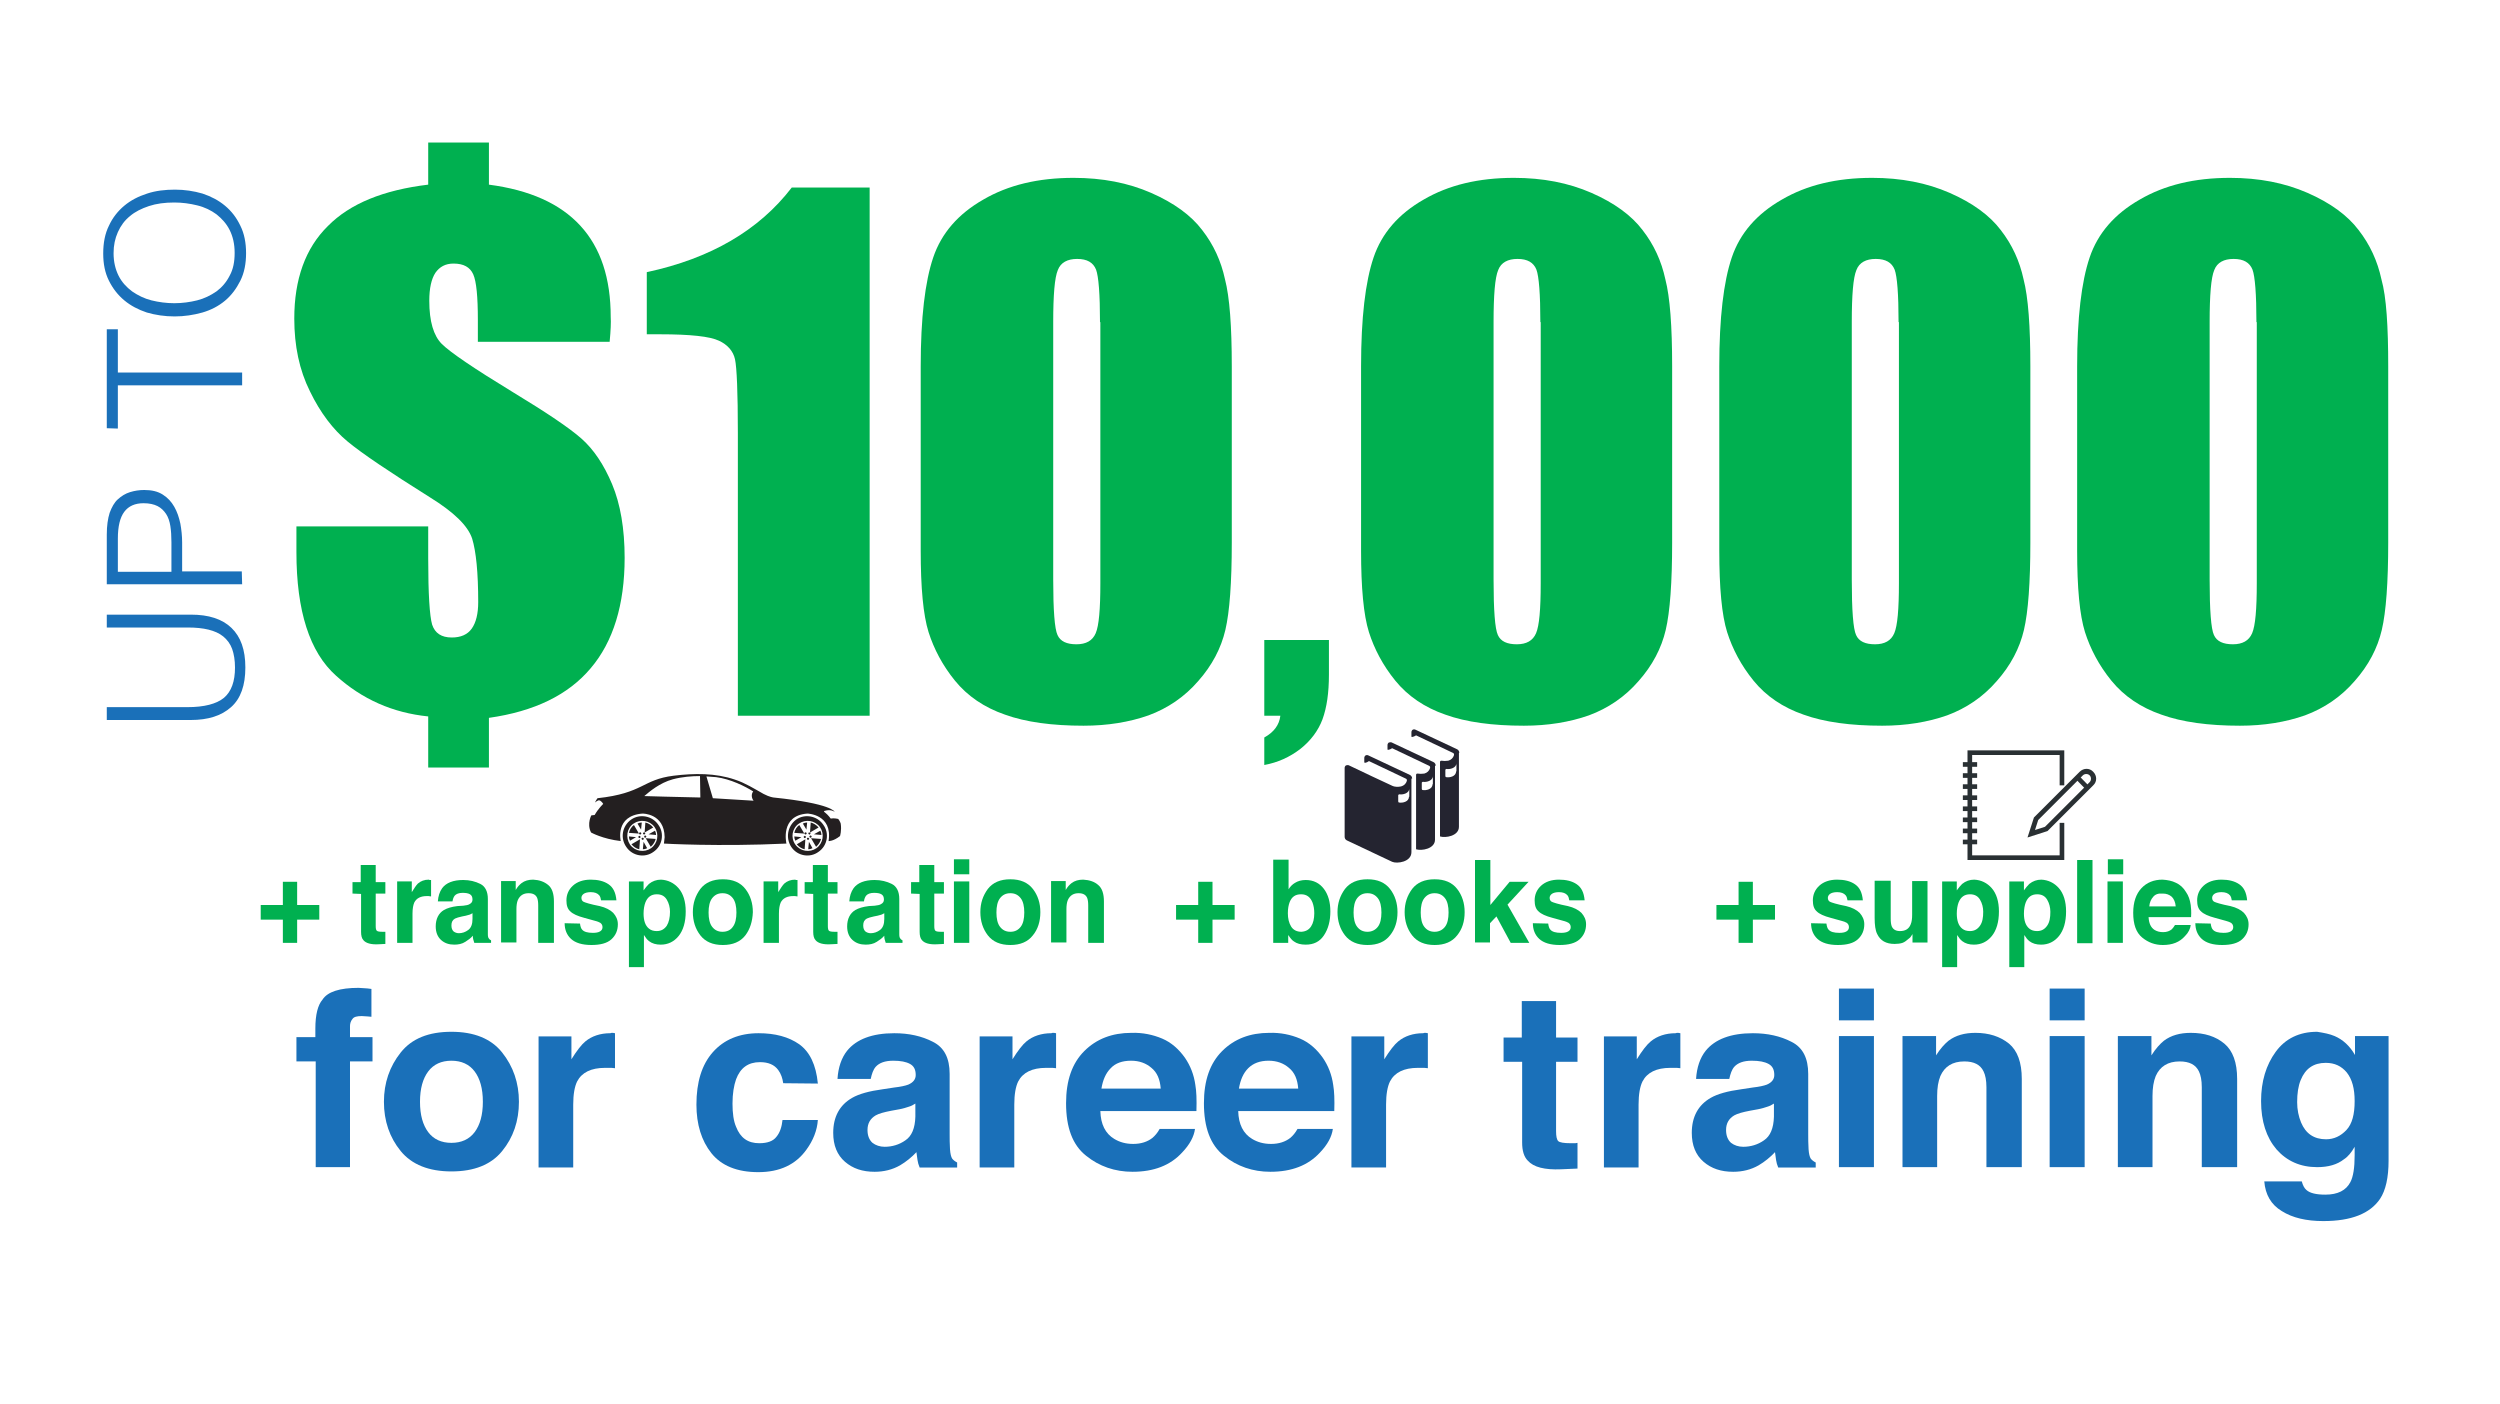 <?xml version="1.0" encoding="utf-8"?>
<!-- Generator: Adobe Illustrator 23.1.1, SVG Export Plug-In . SVG Version: 6.00 Build 0)  -->
<svg version="1.1" id="Layer_1" xmlns="http://www.w3.org/2000/svg" xmlns:xlink="http://www.w3.org/1999/xlink" x="0px" y="0px"
	 viewBox="0 0 700 393" style="enable-background:new 0 0 700 393;" xml:space="preserve">
<style type="text/css">
	.st0{fill:#FFFFFF;}
	.st1{fill:#00B050;}
	.st2{fill:#1A70B9;}
	.st3{fill:#242430;}
	.st4{fill:#231F20;}
	.st5{fill:#293033;}
</style>
<rect class="st0" width="700" height="393"/>
<g>
	<g>
		<path class="st1" d="M170.7,95.7h-36.9v-6.1c0-6.5-0.4-10.8-1.3-12.8c-0.9-2-2.7-3-5.5-3c-2.3,0-3.9,0.9-5.1,2.6
			c-1.1,1.7-1.7,4.3-1.7,7.8c0,5.8,1.2,9.8,3.5,12.1c2.3,2.3,8.9,6.8,19.9,13.5c9.4,5.7,15.8,10,19.2,13s6.3,7.3,8.6,12.8
			s3.5,12.4,3.5,20.6c0,13.1-3.2,23.5-9.5,30.9c-6.3,7.5-15.8,12.1-28.5,13.9v13.9h-17v-14.3c-9.9-1-18.5-4.8-25.8-11.4
			c-7.4-6.6-11.1-18.1-11.1-34.6v-7.2h36.9v9c0,9.9,0.4,16.1,1.1,18.5c0.8,2.4,2.6,3.6,5.5,3.6c2.5,0,4.4-0.8,5.6-2.5
			s1.8-4.2,1.8-7.4c0-8.3-0.6-14.2-1.7-17.8c-1.2-3.6-5.1-7.4-11.9-11.6c-11.3-7.1-18.9-12.2-23-15.6c-4-3.3-7.6-8-10.5-14
			c-3-6-4.4-12.8-4.4-20.4c0-11,3.1-19.7,9.4-25.9c6.2-6.3,15.6-10.1,28.1-11.6V39.9h17v11.8c11.4,1.5,19.9,5.3,25.6,11.5
			c5.7,6.2,8.5,14.7,8.5,25.6C171.1,90.2,171,92.6,170.7,95.7z"/>
		<path class="st1" d="M243.5,52.6v147.8h-36.9v-79.2c0-11.4-0.3-18.3-0.8-20.6c-0.5-2.3-2.1-4.1-4.5-5.2c-2.5-1.2-8-1.8-16.5-1.8
			h-3.7V76.2c17.8-3.8,31.4-11.7,40.6-23.7h21.8V52.6z"/>
		<path class="st1" d="M344.9,102.6v49.3c0,11.2-0.6,19.4-1.8,24.5c-1.2,5.1-3.7,9.9-7.6,14.3c-3.8,4.4-8.5,7.6-13.9,9.6
			c-5.4,1.9-11.5,2.9-18.2,2.9c-8.8,0-16.2-1-22-3.1c-5.8-2-10.5-5.2-14-9.5s-5.9-8.9-7.4-13.6c-1.5-4.8-2.2-12.4-2.2-22.8v-51.6
			c0-13.6,1.2-23.7,3.5-30.5c2.3-6.8,7-12.2,14-16.2c7-4.1,15.4-6.1,25.3-6.1c8.1,0,15.3,1.4,21.7,4.2s11.2,6.3,14.3,10.4
			c3.2,4.1,5.3,8.7,6.4,13.8C344.3,83.2,344.9,91.4,344.9,102.6z M308,90.2c0-7.9-0.4-12.8-1.1-14.7c-0.8-2-2.5-3-5.3-3
			c-2.7,0-4.6,1-5.4,3.1c-0.9,2.1-1.3,7-1.3,14.6v72.1c0,8.6,0.4,13.8,1.2,15.5c0.8,1.8,2.6,2.6,5.3,2.6s4.5-1,5.4-3.1
			s1.3-6.7,1.3-14V90.2H308z"/>
	</g>
	<g>
		<path class="st1" d="M372.1,179.2v9.7c0,5.1-0.6,9.2-1.8,12.5c-1.2,3.2-3.3,6-6.2,8.3c-3,2.3-6.3,3.8-10.1,4.5v-7.7
			c2.7-1.5,4.2-3.5,4.5-6.1H354v-21.2H372.1z"/>
	</g>
	<g>
		<path class="st1" d="M468.2,102.6v49.3c0,11.2-0.6,19.4-1.8,24.5c-1.2,5.1-3.7,9.9-7.6,14.3c-3.8,4.4-8.5,7.6-13.9,9.6
			c-5.4,1.9-11.5,2.9-18.2,2.9c-8.8,0-16.2-1-22-3.1c-5.8-2-10.5-5.2-14-9.5s-5.9-8.9-7.4-13.6c-1.5-4.8-2.2-12.4-2.2-22.8v-51.6
			c0-13.6,1.2-23.7,3.5-30.5c2.3-6.8,7-12.2,14-16.2c7-4.1,15.4-6.1,25.3-6.1c8.1,0,15.3,1.4,21.7,4.2s11.2,6.3,14.3,10.4
			c3.2,4.1,5.3,8.7,6.4,13.8C467.6,83.2,468.2,91.4,468.2,102.6z M431.3,90.2c0-7.9-0.4-12.8-1.1-14.7c-0.8-2-2.5-3-5.3-3
			c-2.7,0-4.6,1-5.4,3.1c-0.9,2.1-1.3,7-1.3,14.6v72.1c0,8.6,0.4,13.8,1.2,15.5c0.8,1.8,2.6,2.6,5.3,2.6c2.7,0,4.5-1,5.4-3.1
			s1.3-6.7,1.3-14V90.2H431.3z"/>
		<path class="st1" d="M568.5,102.6v49.3c0,11.2-0.6,19.4-1.8,24.5s-3.7,9.9-7.6,14.3c-3.8,4.4-8.5,7.6-13.9,9.6
			c-5.4,1.9-11.5,2.9-18.2,2.9c-8.8,0-16.2-1-22-3.1c-5.8-2-10.5-5.2-14-9.5s-5.9-8.9-7.4-13.6c-1.5-4.8-2.2-12.4-2.2-22.8v-51.6
			c0-13.6,1.2-23.7,3.5-30.5c2.3-6.8,7-12.2,14-16.2c7-4.1,15.4-6.1,25.3-6.1c8.1,0,15.3,1.4,21.7,4.2s11.2,6.3,14.3,10.4
			c3.2,4.1,5.3,8.7,6.4,13.8C567.9,83.2,568.5,91.4,568.5,102.6z M531.6,90.2c0-7.9-0.4-12.8-1.1-14.7c-0.8-2-2.5-3-5.3-3
			c-2.7,0-4.6,1-5.4,3.1c-0.9,2.1-1.3,7-1.3,14.6v72.1c0,8.6,0.4,13.8,1.2,15.5c0.8,1.8,2.6,2.6,5.3,2.6s4.5-1,5.4-3.1
			s1.3-6.7,1.3-14V90.2H531.6z"/>
		<path class="st1" d="M668.7,102.6v49.3c0,11.2-0.6,19.4-1.8,24.5s-3.7,9.9-7.6,14.3c-3.8,4.4-8.5,7.6-13.9,9.6
			c-5.4,1.9-11.5,2.9-18.2,2.9c-8.8,0-16.2-1-22-3.1c-5.8-2-10.5-5.2-14-9.5s-5.9-8.9-7.4-13.6c-1.5-4.8-2.2-12.4-2.2-22.8v-51.6
			c0-13.6,1.2-23.7,3.5-30.5c2.3-6.8,7-12.2,14-16.2c7-4.1,15.4-6.1,25.3-6.1c8.1,0,15.3,1.4,21.7,4.2s11.2,6.3,14.3,10.4
			c3.2,4.1,5.3,8.7,6.4,13.8C668.2,83.2,668.7,91.4,668.7,102.6z M631.8,90.2c0-7.9-0.4-12.8-1.1-14.7c-0.8-2-2.5-3-5.3-3
			c-2.7,0-4.6,1-5.4,3.1c-0.9,2.1-1.3,7-1.3,14.6v72.1c0,8.6,0.4,13.8,1.2,15.5c0.8,1.8,2.6,2.6,5.3,2.6s4.5-1,5.4-3.1
			s1.3-6.7,1.3-14V90.2H631.8z"/>
	</g>
</g>
<g>
	<path class="st2" d="M102,276.7c0.5,0,1.2,0.1,2,0.2v7.8c-0.5-0.1-1.5-0.1-2.7-0.2c-1.3,0-2.2,0.2-2.6,0.8c-0.5,0.6-0.7,1.3-0.7,2
		s0,1.8,0,3.1h6.3v6.8H98v29.6h-9.6v-29.6H83v-6.8h5.3V288c0-3.9,0.7-6.6,2-8.1c1.4-2.2,4.8-3.3,10.1-3.3
		C100.9,276.6,101.5,276.7,102,276.7z"/>
	<path class="st2" d="M140.6,322.3c-3.1,3.8-7.8,5.7-14.2,5.7c-6.3,0-11.1-1.9-14.2-5.7c-3.1-3.8-4.7-8.4-4.7-13.8
		c0-5.3,1.6-9.9,4.7-13.8s7.8-5.8,14.2-5.8c6.3,0,11.1,1.9,14.2,5.8c3.1,3.9,4.7,8.5,4.7,13.8C145.3,313.9,143.7,318.5,140.6,322.3z
		 M132.9,317c1.5-2,2.3-4.8,2.3-8.5s-0.8-6.5-2.3-8.5s-3.7-3-6.5-3s-5,1-6.5,3s-2.3,4.8-2.3,8.5s0.8,6.5,2.3,8.5s3.7,3,6.5,3
		S131.4,319,132.9,317z"/>
	<path class="st2" d="M171.4,289.2c0.1,0,0.4,0,0.8,0.1v9.8c-0.6-0.1-1.2-0.1-1.6-0.1c-0.5,0-0.9,0-1.2,0c-3.9,0-6.5,1.3-7.8,3.8
		c-0.7,1.4-1.1,3.6-1.1,6.5v17.6h-9.7v-36.7h9.2v6.4c1.5-2.4,2.8-4.1,3.9-5c1.8-1.5,4.2-2.3,7-2.3
		C171.1,289.2,171.3,289.2,171.4,289.2z"/>
	<path class="st2" d="M219.3,303.3c-0.2-1.4-0.6-2.6-1.4-3.7c-1.1-1.5-2.8-2.2-5.1-2.2c-3.3,0-5.5,1.6-6.7,4.8c-0.6,1.7-1,4-1,6.8
		c0,2.7,0.3,4.9,1,6.5c1.2,3.1,3.3,4.6,6.5,4.6c2.3,0,3.9-0.6,4.8-1.8c1-1.2,1.5-2.8,1.7-4.7h9.9c-0.2,2.9-1.3,5.7-3.2,8.3
		c-3,4.2-7.5,6.3-13.5,6.3c-5.9,0-10.3-1.8-13.1-5.3s-4.2-8.1-4.2-13.6c0-6.3,1.5-11.2,4.6-14.7s7.4-5.3,12.8-5.3
		c4.6,0,8.4,1,11.4,3.1c2.9,2.1,4.7,5.7,5.2,11L219.3,303.3L219.3,303.3z"/>
	<path class="st2" d="M250.4,304.5c1.8-0.2,3.1-0.5,3.9-0.8c1.4-0.6,2.1-1.5,2.1-2.7c0-1.5-0.5-2.5-1.6-3.1s-2.6-0.9-4.7-0.9
		c-2.3,0-3.9,0.6-4.9,1.7c-0.7,0.8-1.1,2-1.4,3.4h-9.3c0.2-3.2,1.1-5.9,2.7-7.9c2.6-3.2,7-4.9,13.2-4.9c4.1,0,7.7,0.8,10.8,2.4
		c3.2,1.6,4.7,4.6,4.7,9v16.9c0,1.2,0,2.6,0.1,4.2c0.1,1.3,0.3,2.1,0.6,2.6c0.3,0.4,0.8,0.8,1.4,1.1v1.4h-10.5
		c-0.3-0.7-0.5-1.4-0.6-2.1s-0.2-1.4-0.3-2.2c-1.3,1.4-2.9,2.7-4.6,3.7c-2.1,1.2-4.5,1.8-7.1,1.8c-3.4,0-6.1-0.9-8.3-2.8
		s-3.3-4.6-3.3-8.1c0-4.5,1.8-7.8,5.3-9.8c1.9-1.1,4.8-1.9,8.5-2.4L250.4,304.5z M256.3,309c-0.6,0.4-1.2,0.7-1.9,0.9
		c-0.6,0.2-1.5,0.5-2.6,0.7l-2.2,0.4c-2.1,0.4-3.5,0.8-4.4,1.3c-1.5,0.9-2.3,2.2-2.3,4.1c0,1.6,0.5,2.8,1.4,3.6
		c0.9,0.7,2.1,1.1,3.4,1.1c2.1,0,4.1-0.6,5.8-1.8c1.8-1.2,2.7-3.4,2.8-6.6V309z"/>
	<path class="st2" d="M294.9,289.2c0.1,0,0.4,0,0.8,0.1v9.8c-0.6-0.1-1.2-0.1-1.6-0.1c-0.5,0-0.9,0-1.2,0c-3.9,0-6.5,1.3-7.8,3.8
		c-0.7,1.4-1.1,3.6-1.1,6.5v17.6h-9.7v-36.7h9.2v6.4c1.5-2.4,2.8-4.1,3.9-5c1.8-1.5,4.2-2.3,7-2.3
		C294.6,289.2,294.7,289.2,294.9,289.2z"/>
	<path class="st2" d="M325.4,290.8c2.6,1.1,4.7,3,6.4,5.4c1.5,2.2,2.5,4.7,2.9,7.6c0.3,1.7,0.4,4.1,0.3,7.3h-26.9
		c0.1,3.7,1.4,6.3,3.9,7.8c1.5,0.9,3.2,1.4,5.3,1.4c2.2,0,4-0.6,5.4-1.7c0.7-0.6,1.4-1.4,2-2.5h9.9c-0.3,2.2-1.5,4.4-3.6,6.6
		c-3.3,3.6-7.9,5.4-13.9,5.4c-4.9,0-9.3-1.5-13-4.5c-3.8-3-5.6-7.9-5.6-14.7c0-6.4,1.7-11.2,5.1-14.6s7.8-5.1,13.2-5.1
		C319.9,289.1,322.8,289.7,325.4,290.8z M311,299.1c-1.4,1.4-2.2,3.3-2.6,5.7H325c-0.2-2.6-1-4.5-2.6-5.8c-1.5-1.3-3.4-2-5.7-2
		C314.2,297,312.3,297.7,311,299.1z"/>
	<path class="st2" d="M364,290.8c2.6,1.1,4.7,3,6.4,5.4c1.5,2.2,2.5,4.7,2.9,7.6c0.3,1.7,0.4,4.1,0.3,7.3h-26.9
		c0.1,3.7,1.4,6.3,3.9,7.8c1.5,0.9,3.2,1.4,5.3,1.4c2.2,0,4-0.6,5.4-1.7c0.7-0.6,1.4-1.4,2-2.5h9.9c-0.3,2.2-1.5,4.4-3.6,6.6
		c-3.3,3.6-7.9,5.4-13.9,5.4c-4.9,0-9.3-1.5-13-4.5c-3.8-3-5.6-7.9-5.6-14.7c0-6.4,1.7-11.2,5.1-14.6s7.8-5.1,13.2-5.1
		C358.5,289.1,361.4,289.7,364,290.8z M349.5,299.1c-1.4,1.4-2.2,3.3-2.6,5.7h16.6c-0.2-2.6-1-4.5-2.6-5.8c-1.5-1.3-3.4-2-5.7-2
		C352.8,297,350.9,297.7,349.5,299.1z"/>
	<path class="st2" d="M399,289.2c0.1,0,0.4,0,0.8,0.1v9.8c-0.6-0.1-1.2-0.1-1.6-0.1c-0.5,0-0.9,0-1.2,0c-3.9,0-6.5,1.3-7.8,3.8
		c-0.7,1.4-1.1,3.6-1.1,6.5v17.6h-9.7v-36.7h9.2v6.4c1.5-2.4,2.8-4.1,3.9-5c1.8-1.5,4.2-2.3,7-2.3
		C398.7,289.2,398.9,289.2,399,289.2z"/>
	<path class="st2" d="M421,297.3v-6.8h5.1v-10.2h9.6v10.2h6v6.8h-6v19.4c0,1.5,0.2,2.4,0.6,2.8s1.6,0.6,3.5,0.6c0.3,0,0.6,0,0.9,0
		s0.6,0,1-0.1v7.2l-4.6,0.2c-4.6,0.2-7.7-0.6-9.3-2.4c-1.1-1.1-1.6-2.8-1.6-5.1v-22.6H421z"/>
	<path class="st2" d="M469.7,289.2c0.1,0,0.4,0,0.8,0.1v9.8c-0.6-0.1-1.2-0.1-1.6-0.1c-0.5,0-0.9,0-1.2,0c-3.9,0-6.5,1.3-7.8,3.8
		c-0.7,1.4-1.1,3.6-1.1,6.5v17.6h-9.7v-36.7h9.2v6.4c1.5-2.4,2.8-4.1,3.9-5c1.8-1.5,4.2-2.3,7-2.3
		C469.4,289.2,469.6,289.2,469.7,289.2z"/>
	<path class="st2" d="M490.8,304.5c1.8-0.2,3.1-0.5,3.9-0.8c1.4-0.6,2.1-1.5,2.1-2.7c0-1.5-0.5-2.5-1.6-3.1s-2.6-0.9-4.7-0.9
		c-2.3,0-3.9,0.6-4.9,1.7c-0.7,0.8-1.1,2-1.4,3.4h-9.3c0.2-3.2,1.1-5.9,2.7-7.9c2.6-3.2,7-4.9,13.2-4.9c4.1,0,7.7,0.8,10.8,2.4
		c3.2,1.6,4.7,4.6,4.7,9v16.9c0,1.2,0,2.6,0.1,4.2c0.1,1.3,0.3,2.1,0.6,2.6c0.3,0.4,0.8,0.8,1.4,1.1v1.4h-10.5
		c-0.3-0.7-0.5-1.4-0.6-2.1s-0.2-1.4-0.3-2.2c-1.3,1.4-2.9,2.7-4.6,3.7c-2.1,1.2-4.5,1.8-7.1,1.8c-3.4,0-6.1-0.9-8.3-2.8
		c-2.2-1.9-3.3-4.6-3.3-8.1c0-4.5,1.8-7.8,5.3-9.8c1.9-1.1,4.8-1.9,8.5-2.4L490.8,304.5z M496.7,309c-0.6,0.4-1.2,0.7-1.9,0.9
		c-0.6,0.2-1.5,0.5-2.6,0.7L490,311c-2.1,0.4-3.5,0.8-4.4,1.3c-1.5,0.9-2.3,2.2-2.3,4.1c0,1.6,0.5,2.8,1.4,3.6
		c0.9,0.7,2.1,1.1,3.4,1.1c2.1,0,4.1-0.6,5.8-1.8c1.8-1.2,2.7-3.4,2.8-6.6L496.7,309L496.7,309z"/>
	<path class="st2" d="M524.7,285.7h-9.8v-8.9h9.8V285.7z M514.9,290.1h9.8v36.7h-9.8V290.1z"/>
	<path class="st2" d="M562.5,292.2c2.4,2,3.6,5.3,3.6,9.9v24.7h-9.9v-22.4c0-1.9-0.3-3.4-0.8-4.4c-0.9-1.9-2.7-2.8-5.4-2.8
		c-3.3,0-5.5,1.4-6.7,4.1c-0.6,1.5-0.9,3.3-0.9,5.6v19.9h-9.7v-36.7h9.4v5.4c1.2-1.9,2.4-3.2,3.5-4.1c2-1.5,4.5-2.2,7.5-2.2
		C556.9,289.2,560,290.2,562.5,292.2z"/>
	<path class="st2" d="M583.7,285.7h-9.8v-8.9h9.8V285.7z M573.9,290.1h9.8v36.7h-9.8V290.1z"/>
	<path class="st2" d="M622.8,292.2c2.4,2,3.6,5.3,3.6,9.9v24.7h-9.9v-22.4c0-1.9-0.3-3.4-0.8-4.4c-0.9-1.9-2.7-2.8-5.4-2.8
		c-3.3,0-5.5,1.4-6.7,4.1c-0.6,1.5-0.9,3.3-0.9,5.6v19.9H593v-36.7h9.4v5.4c1.2-1.9,2.4-3.2,3.5-4.1c2-1.5,4.5-2.2,7.5-2.2
		C617.3,289.2,620.4,290.2,622.8,292.2z"/>
	<path class="st2" d="M653.7,290.1c2.3,1,4.2,2.7,5.7,5.3v-5.3h9.4V325c0,4.7-0.8,8.3-2.4,10.7c-2.8,4.1-8,6.2-15.9,6.2
		c-4.7,0-8.6-0.9-11.6-2.8c-3-1.8-4.6-4.6-4.9-8.3h10.5c0.3,1.1,0.7,1.9,1.3,2.4c1,0.9,2.8,1.3,5.3,1.3c3.5,0,5.8-1.2,7-3.5
		c0.8-1.5,1.2-4,1.2-7.5v-2.4c-0.9,1.6-1.9,2.8-3,3.5c-1.9,1.5-4.4,2.2-7.5,2.2c-4.7,0-8.5-1.7-11.4-5c-2.8-3.3-4.3-7.8-4.3-13.5
		c0-5.5,1.4-10.1,4.1-13.8c2.7-3.7,6.6-5.6,11.6-5.6C650.7,289.2,652.3,289.5,653.7,290.1z M657,316.4c1.6-1.7,2.3-4.4,2.3-8.1
		c0-3.5-0.7-6.1-2.2-8c-1.5-1.8-3.4-2.7-5.9-2.7c-3.4,0-5.7,1.6-7,4.8c-0.7,1.7-1,3.8-1,6.2c0,2.1,0.4,4,1.1,5.7
		c1.3,3.1,3.6,4.7,7,4.7C653.5,319,655.4,318.1,657,316.4z"/>
</g>
<g>
	<path class="st2" d="M29.9,201.6V198h22.6c4.7,0,8.1-0.9,10.2-2.6c2.1-1.8,3.1-4.6,3.1-8.5c0-2-0.3-3.8-0.8-5.2s-1.4-2.6-2.5-3.5
		s-2.5-1.5-4.1-1.9s-3.6-0.6-5.8-0.6H29.9v-3.6h23.6c4.9,0,8.7,1.2,11.3,3.7c2.6,2.5,3.9,6.1,3.9,11.1s-1.3,8.7-4,11.1
		c-2.7,2.4-6.4,3.6-11.3,3.6H29.9z"/>
	<path class="st2" d="M67.8,163.6H29.9v-13.9c0-2.5,0.3-4.5,0.8-6.1c0.6-1.6,1.3-2.9,2.3-3.8c1-0.9,2.1-1.6,3.4-2
		c1.3-0.4,2.6-0.6,4-0.6c2.1,0,3.8,0.4,5.2,1.3c1.4,0.9,2.4,2,3.2,3.4s1.3,2.9,1.7,4.7c0.3,1.7,0.5,3.5,0.5,5.3v8.1h16.7L67.8,163.6
		L67.8,163.6z M48,151.8c0-1.7-0.1-3.2-0.3-4.5s-0.6-2.5-1.2-3.4c-0.6-0.9-1.4-1.7-2.4-2.2s-2.3-0.8-3.9-0.8c-2.4,0-4.2,0.8-5.4,2.4
		c-1.2,1.6-1.8,4.1-1.8,7.5v9.3h15C48,160.1,48,151.8,48,151.8z"/>
	<path class="st2" d="M29.9,119.9V92.2H33v12.1h34.8v3.6H33V120L29.9,119.9L29.9,119.9z"/>
	<path class="st2" d="M48.9,88.6c-2.8,0-5.4-0.4-7.8-1.1c-2.4-0.8-4.5-1.9-6.3-3.4s-3.2-3.3-4.3-5.5c-1.1-2.2-1.6-4.7-1.6-7.6
		c0-3,0.5-5.6,1.6-7.8c1-2.2,2.5-4.1,4.3-5.6s3.9-2.6,6.4-3.4c2.4-0.8,5-1.1,7.8-1.1c2.7,0,5.3,0.4,7.7,1.1c2.4,0.8,4.5,1.9,6.3,3.4
		s3.2,3.3,4.3,5.6c1.1,2.2,1.6,4.8,1.6,7.7s-0.5,5.5-1.6,7.7s-2.5,4.1-4.3,5.6s-3.9,2.6-6.3,3.3C54.2,88.2,51.6,88.6,48.9,88.6z
		 M65.7,70.8c0-2.5-0.5-4.6-1.4-6.4c-0.9-1.8-2.2-3.2-3.7-4.4c-1.5-1.1-3.3-2-5.4-2.5c-2-0.5-4.2-0.8-6.4-0.8c-2.6,0-5,0.3-7.1,1
		s-3.9,1.6-5.3,2.8c-1.5,1.2-2.6,2.7-3.4,4.5c-0.8,1.8-1.2,3.7-1.2,5.9c0,2.4,0.5,4.5,1.4,6.3s2.2,3.2,3.8,4.4
		c1.6,1.1,3.4,2,5.4,2.5s4.2,0.8,6.4,0.8s4.4-0.3,6.4-0.8s3.8-1.4,5.4-2.5c1.5-1.1,2.8-2.6,3.7-4.4C65.3,75.4,65.7,73.3,65.7,70.8z"
		/>
</g>
<g>
	<path class="st1" d="M73,257.5v-4.1h6.2v-6.5h4v6.5h6.2v4.1h-6.2v6.5h-4v-6.5H73z"/>
	<path class="st1" d="M98.7,250.2V247h2.3v-4.8h4.2v4.8h2.7v3.2h-2.7v9.1c0,0.7,0.1,1.1,0.3,1.3c0.2,0.2,0.7,0.3,1.6,0.3
		c0.1,0,0.3,0,0.4,0s0.3,0,0.4,0v3.4l-2,0.1c-2,0.1-3.4-0.3-4.1-1.1c-0.5-0.5-0.7-1.3-0.7-2.4v-10.6L98.7,250.2L98.7,250.2z"/>
	<path class="st1" d="M120.3,246.4c0.1,0,0.2,0,0.4,0v4.6c-0.3,0-0.5-0.1-0.7-0.1s-0.4,0-0.5,0c-1.7,0-2.9,0.6-3.5,1.8
		c-0.3,0.7-0.5,1.7-0.5,3.1v8.2h-4.3v-17.2h4.1v3c0.7-1.1,1.2-1.9,1.7-2.4c0.8-0.7,1.8-1.1,3.1-1.1
		C120.2,246.4,120.3,246.4,120.3,246.4z"/>
	<path class="st1" d="M129.7,253.6c0.8-0.1,1.4-0.2,1.7-0.4c0.6-0.3,0.9-0.7,0.9-1.3c0-0.7-0.2-1.2-0.7-1.5s-1.2-0.4-2.1-0.4
		c-1,0-1.8,0.3-2.2,0.8c-0.3,0.4-0.5,0.9-0.6,1.6h-4.1c0.1-1.5,0.5-2.7,1.2-3.7c1.1-1.5,3.1-2.3,5.9-2.3c1.8,0,3.4,0.4,4.8,1.1
		c1.4,0.7,2.1,2.2,2.1,4.2v7.9c0,0.5,0,1.2,0,2c0,0.6,0.1,1,0.3,1.2c0.1,0.2,0.4,0.4,0.6,0.5v0.7h-4.7c-0.1-0.3-0.2-0.7-0.3-1
		s-0.1-0.7-0.1-1c-0.6,0.7-1.3,1.2-2.1,1.7c-0.9,0.6-2,0.8-3.1,0.8c-1.5,0-2.7-0.4-3.7-1.3s-1.5-2.2-1.5-3.8c0-2.1,0.8-3.7,2.3-4.6
		c0.9-0.5,2.1-0.9,3.8-1.1L129.7,253.6z M132.3,255.7c-0.3,0.2-0.6,0.3-0.8,0.4c-0.3,0.1-0.7,0.2-1.1,0.3l-1,0.2
		c-0.9,0.2-1.6,0.4-2,0.6c-0.7,0.4-1,1-1,1.9c0,0.8,0.2,1.3,0.6,1.7c0.4,0.3,0.9,0.5,1.5,0.5c0.9,0,1.8-0.3,2.6-0.9s1.2-1.6,1.2-3.1
		V255.7z"/>
	<path class="st1" d="M153.5,247.8c1.1,0.9,1.6,2.5,1.6,4.6V264h-4.4v-10.5c0-0.9-0.1-1.6-0.3-2.1c-0.4-0.9-1.2-1.3-2.4-1.3
		c-1.4,0-2.4,0.6-3,1.9c-0.3,0.7-0.4,1.6-0.4,2.6v9.3h-4.3v-17.2h4.1v2.5c0.5-0.9,1.1-1.5,1.6-1.9c0.9-0.7,2-1,3.3-1
		C151.1,246.4,152.4,246.9,153.5,247.8z"/>
	<path class="st1" d="M162.4,258.6c0.1,0.8,0.3,1.4,0.6,1.7c0.5,0.6,1.5,0.9,3,0.9c0.8,0,1.5-0.1,2-0.4s0.7-0.7,0.7-1.2
		s-0.2-0.9-0.6-1.2c-0.4-0.3-1.9-0.7-4.5-1.4c-1.9-0.5-3.2-1.1-3.9-1.8c-0.8-0.7-1.1-1.7-1.1-3.1c0-1.6,0.6-3,1.8-4.1s2.9-1.7,5-1.7
		c2,0,3.7,0.4,5,1.3c1.3,0.9,2,2.3,2.2,4.5h-4.3c-0.1-0.6-0.2-1-0.5-1.4c-0.5-0.6-1.3-0.9-2.4-0.9c-0.9,0-1.6,0.2-2,0.5
		s-0.6,0.7-0.6,1.1c0,0.5,0.2,0.9,0.6,1.1c0.4,0.2,1.9,0.7,4.5,1.2c1.7,0.4,3,1.1,3.8,1.9c0.8,0.9,1.3,1.9,1.3,3.2
		c0,1.7-0.6,3.1-1.8,4.2s-3.1,1.6-5.6,1.6c-2.6,0-4.5-0.6-5.7-1.7s-1.8-2.6-1.8-4.4L162.4,258.6L162.4,258.6z"/>
	<path class="st1" d="M190,248.7c1.3,1.5,2,3.7,2,6.5c0,3-0.7,5.3-2,6.9s-3,2.4-5,2.4c-1.3,0-2.4-0.3-3.3-1
		c-0.5-0.4-0.9-0.9-1.4-1.7v9h-4.2v-24h4.1v2.5c0.5-0.7,1-1.3,1.5-1.8c1-0.8,2.1-1.2,3.4-1.2C187,246.4,188.7,247.2,190,248.7z
		 M186.7,251.9c-0.6-1-1.5-1.5-2.8-1.5c-1.6,0-2.6,0.8-3.2,2.3c-0.3,0.8-0.5,1.9-0.5,3.1c0,2,0.5,3.4,1.5,4.2
		c0.6,0.5,1.3,0.7,2.2,0.7c1.2,0,2.1-0.5,2.8-1.5c0.6-1,0.9-2.3,0.9-3.9C187.6,254.1,187.3,252.9,186.7,251.9z"/>
	<path class="st1" d="M208.7,261.9c-1.4,1.8-3.5,2.7-6.3,2.7s-4.9-0.9-6.3-2.7c-1.4-1.8-2.1-4-2.1-6.5s0.7-4.6,2.1-6.5
		c1.4-1.8,3.5-2.7,6.3-2.7s4.9,0.9,6.3,2.7c1.4,1.8,2.1,4,2.1,6.5C210.7,258,210,260.2,208.7,261.9z M205.2,259.5c0.7-0.9,1-2.3,1-4
		c0-1.7-0.3-3.1-1-4s-1.6-1.4-2.9-1.4s-2.2,0.5-2.9,1.4s-1,2.3-1,4c0,1.7,0.3,3.1,1,4s1.6,1.4,2.9,1.4S204.6,260.4,205.2,259.5z"/>
	<path class="st1" d="M222.9,246.4c0.1,0,0.2,0,0.4,0v4.6c-0.3,0-0.5-0.1-0.7-0.1s-0.4,0-0.5,0c-1.7,0-2.9,0.6-3.5,1.8
		c-0.3,0.7-0.5,1.7-0.5,3.1v8.2h-4.3v-17.2h4.1v3c0.7-1.1,1.2-1.9,1.7-2.4c0.8-0.7,1.8-1.1,3.1-1.1
		C222.8,246.4,222.8,246.4,222.9,246.4z"/>
	<path class="st1" d="M225.3,250.2V247h2.3v-4.8h4.2v4.8h2.7v3.2h-2.7v9.1c0,0.7,0.1,1.1,0.3,1.3c0.2,0.2,0.7,0.3,1.6,0.3
		c0.1,0,0.3,0,0.4,0c0.1,0,0.3,0,0.4,0v3.4l-2,0.1c-2,0.1-3.4-0.3-4.1-1.1c-0.5-0.5-0.7-1.3-0.7-2.4v-10.6L225.3,250.2L225.3,250.2z
		"/>
	<path class="st1" d="M244.9,253.6c0.8-0.1,1.4-0.2,1.7-0.4c0.6-0.3,0.9-0.7,0.9-1.3c0-0.7-0.2-1.2-0.7-1.5s-1.2-0.4-2.1-0.4
		c-1,0-1.8,0.3-2.2,0.8c-0.3,0.4-0.5,0.9-0.6,1.6h-4.1c0.1-1.5,0.5-2.7,1.2-3.7c1.1-1.5,3.1-2.3,5.9-2.3c1.8,0,3.4,0.4,4.8,1.1
		c1.4,0.7,2.1,2.2,2.1,4.2v7.9c0,0.5,0,1.2,0,2c0,0.6,0.1,1,0.3,1.2c0.1,0.2,0.4,0.4,0.6,0.5v0.7H248c-0.1-0.3-0.2-0.7-0.3-1
		s-0.1-0.7-0.1-1c-0.6,0.7-1.3,1.2-2.1,1.7c-0.9,0.6-2,0.8-3.1,0.8c-1.5,0-2.7-0.4-3.7-1.3s-1.5-2.2-1.5-3.8c0-2.1,0.8-3.7,2.3-4.6
		c0.9-0.5,2.1-0.9,3.8-1.1L244.9,253.6z M247.6,255.7c-0.3,0.2-0.6,0.3-0.8,0.4c-0.3,0.1-0.7,0.2-1.1,0.3l-1,0.2
		c-0.9,0.2-1.6,0.4-2,0.6c-0.7,0.4-1,1-1,1.9c0,0.8,0.2,1.3,0.6,1.7c0.4,0.3,0.9,0.5,1.5,0.5c0.9,0,1.8-0.3,2.6-0.9s1.2-1.6,1.2-3.1
		V255.7z"/>
	<path class="st1" d="M255.1,250.2V247h2.3v-4.8h4.2v4.8h2.7v3.2h-2.7v9.1c0,0.7,0.1,1.1,0.3,1.3c0.2,0.2,0.7,0.3,1.6,0.3
		c0.1,0,0.3,0,0.4,0s0.3,0,0.4,0v3.4l-2,0.1c-2,0.1-3.4-0.3-4.1-1.1c-0.5-0.5-0.7-1.3-0.7-2.4v-10.6L255.1,250.2L255.1,250.2z"/>
	<path class="st1" d="M271.4,244.8h-4.3v-4.2h4.3V244.8z M267.1,246.8h4.3V264h-4.3V246.8z"/>
	<path class="st1" d="M289.2,261.9c-1.4,1.8-3.5,2.7-6.3,2.7s-4.9-0.9-6.3-2.7c-1.4-1.8-2.1-4-2.1-6.5s0.7-4.6,2.1-6.5
		c1.4-1.8,3.5-2.7,6.3-2.7s4.9,0.9,6.3,2.7s2.1,4,2.1,6.5C291.3,258,290.6,260.2,289.2,261.9z M285.8,259.5c0.7-0.9,1-2.3,1-4
		c0-1.7-0.3-3.1-1-4s-1.6-1.4-2.9-1.4s-2.2,0.5-2.9,1.4c-0.7,0.9-1,2.3-1,4c0,1.7,0.3,3.1,1,4s1.6,1.4,2.9,1.4
		S285.1,260.4,285.8,259.5z"/>
	<path class="st1" d="M307.5,247.8c1.1,0.9,1.6,2.5,1.6,4.6V264h-4.4v-10.5c0-0.9-0.1-1.6-0.3-2.1c-0.4-0.9-1.2-1.3-2.4-1.3
		c-1.4,0-2.4,0.6-3,1.9c-0.3,0.7-0.4,1.6-0.4,2.6v9.3h-4.3v-17.2h4.1v2.5c0.5-0.9,1.1-1.5,1.6-1.9c0.9-0.7,2-1,3.3-1
		C305.1,246.4,306.5,246.9,307.5,247.8z"/>
	<path class="st1" d="M329.3,257.5v-4.1h6.2v-6.5h4v6.5h6.2v4.1h-6.2v6.5h-4v-6.5H329.3z"/>
	<path class="st1" d="M370.7,248.9c1.2,1.6,1.8,3.7,1.8,6.3c0,2.7-0.6,4.9-1.8,6.7c-1.2,1.8-2.9,2.6-5.1,2.6c-1.4,0-2.5-0.3-3.3-0.9
		c-0.5-0.3-1-0.9-1.6-1.8v2.2h-4.2v-23.3h4.3v8.3c0.5-0.8,1.1-1.4,1.8-1.8c0.8-0.5,1.8-0.8,3-0.8
		C367.8,246.4,369.5,247.3,370.7,248.9z M367.1,259.4c0.6-0.9,0.9-2.2,0.9-3.7c0-1.2-0.2-2.2-0.5-3c-0.6-1.5-1.6-2.3-3.2-2.3
		s-2.6,0.7-3.2,2.2c-0.3,0.8-0.5,1.8-0.5,3.1c0,1.5,0.3,2.7,0.9,3.7s1.6,1.5,2.9,1.5C365.7,260.8,366.5,260.3,367.1,259.4z"/>
	<path class="st1" d="M389.2,261.9c-1.4,1.8-3.5,2.7-6.3,2.7s-4.9-0.9-6.3-2.7c-1.4-1.8-2.1-4-2.1-6.5s0.7-4.6,2.1-6.5
		c1.4-1.8,3.5-2.7,6.3-2.7s4.9,0.9,6.3,2.7s2.1,4,2.1,6.5C391.3,258,390.6,260.2,389.2,261.9z M385.8,259.5c0.7-0.9,1-2.3,1-4
		c0-1.7-0.3-3.1-1-4s-1.6-1.4-2.9-1.4s-2.2,0.5-2.9,1.4c-0.7,0.9-1,2.3-1,4c0,1.7,0.3,3.1,1,4s1.6,1.4,2.9,1.4
		C384.1,260.9,385.1,260.4,385.8,259.5z"/>
	<path class="st1" d="M408,261.9c-1.4,1.8-3.5,2.7-6.3,2.7s-4.9-0.9-6.3-2.7c-1.4-1.8-2.1-4-2.1-6.5s0.7-4.6,2.1-6.5
		c1.4-1.8,3.5-2.7,6.3-2.7s4.9,0.9,6.3,2.7s2.1,4,2.1,6.5C410.1,258,409.4,260.2,408,261.9z M404.6,259.5c0.7-0.9,1-2.3,1-4
		c0-1.7-0.3-3.1-1-4s-1.6-1.4-2.9-1.4s-2.2,0.5-2.9,1.4c-0.7,0.9-1,2.3-1,4c0,1.7,0.3,3.1,1,4s1.6,1.4,2.9,1.4
		C402.9,260.9,403.9,260.4,404.6,259.5z"/>
	<path class="st1" d="M413.1,240.8h4.2v12.6l5.4-6.5h5.3l-5.9,6.4l6.1,10.7H423l-4-7.4l-1.8,1.9v5.4H413v-23.1H413.1z"/>
	<path class="st1" d="M433.5,258.6c0.1,0.8,0.3,1.4,0.6,1.7c0.5,0.6,1.5,0.9,3,0.9c0.8,0,1.5-0.1,2-0.4s0.7-0.7,0.7-1.2
		s-0.2-0.9-0.6-1.2c-0.4-0.3-1.9-0.7-4.5-1.4c-1.9-0.5-3.2-1.1-3.9-1.8c-0.8-0.7-1.1-1.7-1.1-3.1c0-1.6,0.6-3,1.8-4.1
		c1.2-1.1,2.9-1.7,5-1.7c2,0,3.7,0.4,5,1.3c1.3,0.9,2,2.3,2.2,4.5h-4.3c-0.1-0.6-0.2-1-0.5-1.4c-0.5-0.6-1.3-0.9-2.4-0.9
		c-0.9,0-1.6,0.2-2,0.5s-0.6,0.7-0.6,1.1c0,0.5,0.2,0.9,0.6,1.1c0.4,0.2,1.9,0.7,4.5,1.2c1.7,0.4,3,1.1,3.8,1.9
		c0.8,0.9,1.3,1.9,1.3,3.2c0,1.7-0.6,3.1-1.8,4.2c-1.2,1.1-3.1,1.6-5.6,1.6c-2.6,0-4.5-0.6-5.7-1.7s-1.8-2.6-1.8-4.4L433.5,258.6
		L433.5,258.6z"/>
	<path class="st1" d="M480.6,257.5v-4.1h6.2v-6.5h4v6.5h6.2v4.1h-6.2v6.5h-4v-6.5H480.6z"/>
	<path class="st1" d="M511.4,258.6c0.1,0.8,0.3,1.4,0.6,1.7c0.5,0.6,1.5,0.9,3,0.9c0.8,0,1.5-0.1,2-0.4s0.7-0.7,0.7-1.2
		s-0.2-0.9-0.6-1.2c-0.4-0.3-1.9-0.7-4.5-1.4c-1.9-0.5-3.2-1.1-3.9-1.8c-0.8-0.7-1.1-1.7-1.1-3.1c0-1.6,0.6-3,1.8-4.1
		c1.2-1.1,2.9-1.7,5-1.7c2,0,3.7,0.4,5,1.3c1.3,0.9,2,2.3,2.2,4.5h-4.3c-0.1-0.6-0.2-1-0.5-1.4c-0.5-0.6-1.3-0.9-2.4-0.9
		c-0.9,0-1.6,0.2-2,0.5s-0.6,0.7-0.6,1.1c0,0.5,0.2,0.9,0.6,1.1c0.4,0.2,1.9,0.7,4.5,1.2c1.7,0.4,3,1.1,3.8,1.9
		c0.8,0.9,1.3,1.9,1.3,3.2c0,1.7-0.6,3.1-1.8,4.2s-3.1,1.6-5.6,1.6c-2.6,0-4.5-0.6-5.7-1.7s-1.8-2.6-1.8-4.4L511.4,258.6
		L511.4,258.6z"/>
	<path class="st1" d="M529.4,246.8v10.4c0,1,0.1,1.7,0.3,2.2c0.4,0.9,1.2,1.3,2.3,1.3c1.5,0,2.5-0.6,3-1.9c0.3-0.7,0.4-1.6,0.4-2.7
		v-9.4h4.3v17.2h-4.2v-2.4c0,0.1-0.1,0.2-0.3,0.5s-0.3,0.5-0.6,0.7c-0.7,0.6-1.3,1.1-1.9,1.3c-0.6,0.2-1.4,0.3-2.2,0.3
		c-2.4,0-4-0.9-4.9-2.8c-0.5-1-0.7-2.5-0.7-4.5v-10.4h4.5V246.8z"/>
	<path class="st1" d="M557.7,248.7c1.3,1.5,2,3.7,2,6.5c0,3-0.7,5.3-2,6.9s-3,2.4-5,2.4c-1.3,0-2.4-0.3-3.3-1
		c-0.5-0.4-0.9-0.9-1.4-1.7v9h-4.2v-24h4.1v2.5c0.5-0.7,1-1.3,1.5-1.8c1-0.8,2.1-1.2,3.4-1.2C554.7,246.4,556.4,247.2,557.7,248.7z
		 M554.4,251.9c-0.6-1-1.5-1.5-2.8-1.5c-1.6,0-2.6,0.8-3.2,2.3c-0.3,0.8-0.5,1.9-0.5,3.1c0,2,0.5,3.4,1.5,4.2
		c0.6,0.5,1.3,0.7,2.2,0.7c1.2,0,2.1-0.5,2.8-1.5s0.9-2.3,0.9-3.9C555.3,254.1,555,252.9,554.4,251.9z"/>
	<path class="st1" d="M576.5,248.7c1.3,1.5,2,3.7,2,6.5c0,3-0.7,5.3-2,6.9s-3,2.4-5,2.4c-1.3,0-2.4-0.3-3.3-1
		c-0.5-0.4-0.9-0.9-1.4-1.7v9h-4.2v-24h4.1v2.5c0.5-0.7,1-1.3,1.5-1.8c1-0.8,2.1-1.2,3.4-1.2C573.5,246.4,575.2,247.2,576.5,248.7z
		 M573.2,251.9c-0.6-1-1.5-1.5-2.8-1.5c-1.6,0-2.6,0.8-3.2,2.3c-0.3,0.8-0.5,1.9-0.5,3.1c0,2,0.5,3.4,1.5,4.2
		c0.6,0.5,1.3,0.7,2.2,0.7c1.2,0,2.1-0.5,2.8-1.5s0.9-2.3,0.9-3.9C574.1,254.1,573.8,252.9,573.2,251.9z"/>
	<path class="st1" d="M585.9,264.1h-4.3v-23.3h4.3V264.1z"/>
	<path class="st1" d="M594.5,244.8h-4.3v-4.2h4.3V244.8z M590.1,246.8h4.3V264h-4.3V246.8z"/>
	<path class="st1" d="M609.3,247.2c1.1,0.5,2.1,1.4,2.8,2.6c0.7,1,1.1,2.2,1.3,3.6c0.1,0.8,0.2,1.9,0.1,3.4h-11.9
		c0.1,1.7,0.6,2.9,1.7,3.6c0.7,0.4,1.4,0.6,2.4,0.6s1.8-0.3,2.4-0.8c0.3-0.3,0.6-0.7,0.9-1.2h4.4c-0.1,1-0.6,2.1-1.6,3.1
		c-1.5,1.7-3.5,2.5-6.2,2.5c-2.2,0-4.1-0.7-5.8-2.1s-2.5-3.7-2.5-6.9c0-3,0.8-5.3,2.3-6.9c1.5-1.6,3.5-2.4,5.9-2.4
		C606.9,246.4,608.1,246.6,609.3,247.2z M602.9,251.1c-0.6,0.7-1,1.5-1.1,2.7h7.4c-0.1-1.2-0.5-2.1-1.1-2.7
		c-0.7-0.6-1.5-0.9-2.5-0.9C604.3,250.1,603.5,250.4,602.9,251.1z"/>
	<path class="st1" d="M619,258.6c0.1,0.8,0.3,1.4,0.6,1.7c0.5,0.6,1.5,0.9,3,0.9c0.8,0,1.5-0.1,2-0.4s0.7-0.7,0.7-1.2
		s-0.2-0.9-0.6-1.2c-0.4-0.3-1.9-0.7-4.5-1.4c-1.9-0.5-3.2-1.1-3.9-1.8c-0.8-0.7-1.1-1.7-1.1-3.1c0-1.6,0.6-3,1.8-4.1s2.9-1.7,5-1.7
		c2,0,3.7,0.4,5,1.3c1.3,0.9,2,2.3,2.2,4.5h-4.3c-0.1-0.6-0.2-1-0.5-1.4c-0.5-0.6-1.3-0.9-2.4-0.9c-0.9,0-1.6,0.2-2,0.5
		s-0.6,0.7-0.6,1.1c0,0.5,0.2,0.9,0.6,1.1c0.4,0.2,1.9,0.7,4.5,1.2c1.7,0.4,3,1.1,3.8,1.9c0.8,0.9,1.3,1.9,1.3,3.2
		c0,1.7-0.6,3.1-1.8,4.2s-3.1,1.6-5.6,1.6c-2.6,0-4.5-0.6-5.7-1.7s-1.8-2.6-1.8-4.4L619,258.6L619,258.6z"/>
</g>
<g>
	<path class="st3" d="M394.5,223.1c0,1.4-1.8,1.8-2.8,1.6c-0.1,0-0.2-0.2-0.2-0.3v-1.7c0-0.1,0-0.1,0.1-0.2c0.1,0,0.1-0.1,0.2-0.1
		c1,0.2,2.8-0.3,2.8-1.6v2.3H394.5z M395.4,218c0-0.4-0.2-0.8-0.6-1c-2.1-1-8.9-4.2-11.7-5.5c-0.2-0.1-0.5-0.1-0.7,0
		s-0.4,0.4-0.4,0.7v1.3c0.4,0.3,1.3-0.4,1.3-0.4c6.1,2.9,9,4.3,10.3,4.9c0.3,0.1,0.4,0.4,0.3,0.7c-0.2,0.7-0.8,1.3-1.6,1.5
		c-0.9,0.2-1.8,0.1-2.3-0.1c-0.1,0-11.3-5.3-12.3-5.8c-0.2-0.1-0.5-0.1-0.8,0c-0.2,0.1-0.4,0.4-0.4,0.7v19.3c0,0.4,0.2,0.8,0.6,1
		l12.7,6c1.3,0.6,5.4,0.1,5.4-2.7V218H395.4z"/>
	<path class="st3" d="M401.1,219.6c0,1.4-1.8,1.8-2.8,1.6c-0.1,0-0.2-0.2-0.2-0.3v-1.7c0-0.1,0-0.1,0.1-0.2c0.1,0,0.1-0.1,0.2-0.1
		c1,0.2,2.8-0.3,2.8-1.6v2.3H401.1z M402,214.4c0-0.4-0.2-0.8-0.6-1c-2.1-1-8.9-4.2-11.7-5.5c-0.2-0.1-0.5-0.1-0.8,0
		c-0.2,0.1-0.4,0.4-0.4,0.7v1.3c0.4,0.2,1.3-0.4,1.3-0.4c6.1,2.9,9,4.3,10.3,4.9c0.3,0.1,0.4,0.4,0.3,0.7c-0.2,0.7-0.8,1.3-1.6,1.5
		c-0.7,0.1-1.3,0.1-1.9,0c-0.1,0-0.2,0-0.3,0.1c-0.1,0.1-0.1,0.2-0.1,0.3v20.8c1.5,0.5,5.3-0.1,5.3-2.7v-20.7H402z"/>
	<path class="st3" d="M407.7,216c0,1.4-1.8,1.8-2.8,1.6c-0.1,0-0.2-0.2-0.2-0.3v-1.7c0-0.1,0-0.1,0.1-0.2c0.1,0,0.1-0.1,0.2-0.1
		c1,0.2,2.8-0.3,2.8-1.6v2.3H407.7z M408.6,210.8c0-0.4-0.2-0.8-0.6-1c-2.1-1-8.9-4.2-11.7-5.5c-0.2-0.1-0.5-0.1-0.7,0
		s-0.4,0.4-0.4,0.7v1.3c0.4,0.2,1.3-0.4,1.3-0.4c6.1,2.9,9,4.3,10.3,4.9c0.3,0.1,0.4,0.4,0.3,0.7c-0.2,0.7-0.8,1.3-1.6,1.5
		c-0.7,0.1-1.3,0.1-1.9,0c-0.1,0-0.2,0-0.3,0.1c-0.1,0.1-0.1,0.2-0.1,0.3v20.8c1.5,0.5,5.3-0.1,5.3-2.7v-20.7H408.6z"/>
</g>
<g>
	<path class="st4" d="M225.5,235l-2.4,1.4c0.6,0.7,1.3,1.2,2.2,1.4L225.5,235z M226.5,235.7l-0.2,2.1c0.4,0,0.8-0.1,1.2-0.3
		L226.5,235.7z M223.7,230.6c1.9-1.3,4.5-0.9,5.9,1c1.3,1.9,0.9,4.5-1,5.9c-1.9,1.3-4.5,0.9-5.9-1
		C221.3,234.5,221.8,231.9,223.7,230.6 M221.6,237.2c1.7,2.5,5.2,3.1,7.6,1.3c2.5-1.7,3.1-5.2,1.3-7.6c-1.7-2.5-5.2-3.1-7.6-1.4
		C220.5,231.3,219.9,234.7,221.6,237.2 M224.4,234.4l-2-0.2c0,0.4,0.1,0.8,0.3,1.2L224.4,234.4z M226.7,234.4
		c0.1,0.2,0.3,0.2,0.4,0.1c0.2-0.1,0.2-0.3,0.1-0.4c-0.1-0.2-0.3-0.2-0.4-0.1C226.6,234.1,226.6,234.3,226.7,234.4 M222.4,233.2
		l2.8,0.2l-1.4-2.4C223.1,231.5,222.6,232.3,222.4,233.2 M225.6,234.2c-0.1-0.2-0.3-0.2-0.4-0.1c-0.2,0.1-0.2,0.3-0.1,0.4
		c0.1,0.2,0.3,0.2,0.4,0.1C225.6,234.6,225.7,234.4,225.6,234.2 M226.1,234.6c-0.2,0.1-0.2,0.3-0.1,0.4c0.1,0.2,0.3,0.2,0.4,0.1
		c0.2-0.1,0.2-0.3,0.1-0.4C226.4,234.6,226.2,234.5,226.1,234.6 M225.4,233.1c-0.2,0.1-0.2,0.3-0.1,0.4c0.1,0.2,0.3,0.2,0.4,0.1
		c0.2-0.1,0.2-0.3,0.1-0.4C225.8,233.1,225.6,233,225.4,233.1 M229.9,234.9l-2.8-0.2l1.4,2.4C229.2,236.5,229.7,235.7,229.9,234.9
		 M227.9,233.6l2.1,0.2c0-0.4-0.1-0.8-0.3-1.2L227.9,233.6z M225.8,232.3l0.2-2c-0.4,0-0.8,0.1-1.2,0.3L225.8,232.3z M226.8,233.1
		l2.4-1.4c-0.6-0.7-1.4-1.2-2.2-1.4L226.8,233.1c-0.1,0-0.2,0-0.3,0c-0.2,0.1-0.2,0.3-0.1,0.4c0.1,0.2,0.3,0.2,0.4,0.1
		s0.2-0.3,0.1-0.4C226.9,233.1,226.8,233.1,226.8,233.1"/>
	<path class="st4" d="M179.2,235l-2.4,1.4c0.6,0.7,1.3,1.2,2.2,1.4L179.2,235z M180.2,235.7l-0.2,2.1c0.4,0,0.8-0.1,1.2-0.3
		L180.2,235.7z M177.4,230.6c1.9-1.3,4.5-0.9,5.9,1c1.3,1.9,0.9,4.5-1,5.9c-1.9,1.3-4.5,0.9-5.9-1
		C175.1,234.5,175.5,231.9,177.4,230.6 M175.4,237.2c1.7,2.5,5.2,3.1,7.6,1.3c2.5-1.7,3.1-5.2,1.3-7.6c-1.7-2.5-5.2-3.1-7.6-1.4
		C174.2,231.3,173.6,234.7,175.4,237.2 M178.1,234.4l-2-0.2c0,0.4,0.1,0.8,0.3,1.2L178.1,234.4z M180.4,234.4
		c0.1,0.2,0.3,0.2,0.4,0.1c0.2-0.1,0.2-0.3,0.1-0.4c-0.1-0.2-0.3-0.2-0.4-0.1C180.4,234.1,180.3,234.3,180.4,234.4 M176.1,233.2
		l2.8,0.2l-1.4-2.4C176.8,231.5,176.3,232.3,176.1,233.2 M179.3,234.2c-0.1-0.2-0.3-0.2-0.4-0.1c-0.2,0.1-0.2,0.3-0.1,0.4
		c0.1,0.2,0.3,0.2,0.4,0.1C179.3,234.6,179.4,234.4,179.3,234.2 M179.8,234.6c-0.2,0.1-0.2,0.3-0.1,0.4c0.1,0.2,0.3,0.2,0.4,0.1
		c0.2-0.1,0.2-0.3,0.1-0.4C180.1,234.6,179.9,234.5,179.8,234.6 M179.1,233.1c-0.2,0.1-0.2,0.3-0.1,0.4c0.1,0.2,0.3,0.2,0.4,0.1
		c0.2-0.1,0.2-0.3,0.1-0.4C179.5,233.1,179.3,233,179.1,233.1 M183.6,234.9l-2.8-0.2l1.4,2.4C182.9,236.5,183.4,235.7,183.6,234.9
		 M181.6,233.6l2.1,0.2c0-0.4-0.1-0.8-0.3-1.2L181.6,233.6z M179.5,232.3l0.2-2c-0.4,0-0.8,0.1-1.2,0.3L179.5,232.3z M180.5,233.1
		l2.4-1.4c-0.6-0.7-1.3-1.2-2.2-1.4L180.5,233.1c-0.1,0-0.2,0-0.3,0c-0.2,0.1-0.2,0.3-0.1,0.4c0.1,0.2,0.3,0.2,0.4,0.1
		c0.2-0.1,0.2-0.3,0.1-0.4C180.6,233.1,180.5,233.1,180.5,233.1"/>
	<path class="st4" d="M180.4,222.9c1.4-1.2,4.3-3.7,8-4.7c2.6-0.7,5.4-0.9,7.6-0.9l0.1,6C190.5,223.2,180.4,222.9,180.4,222.9
		 M210.9,221.6c-0.5,0.6-0.6,1.7,0.1,2.6c-4.6-0.3-8.4-0.5-11.4-0.7l-1.8-6.1c1.6,0.1,2.7,0.2,2.7,0.2
		C204.5,218.1,208.7,220.2,210.9,221.6 M165.5,233.1c0,0,3.2,1.8,8.3,2.4c0,0-1.7-7.1,6.1-7.7c0,0,6.1-0.1,6.2,6.6l-0.2,1.8
		c0,0,15.2,0.9,34.3,0c0,0-1.9-7.9,5.9-8.4c0,0,7.1,0.2,5.9,7.7c0,0,1.3,0.1,3.2-1.4c0,0,0.5-1.5,0.2-3.5c0,0-0.2-0.7-0.7-1.3
		c0,0-1.2-0.3-2.1-0.1c0,0-0.7-1-1.6-1.7c0,0-0.7-0.4,0.1-0.5c0,0,1.3-0.5,2.6,0.3c0,0-0.7-2.3-17.1-4c0,0-1.1-0.1-2.8-1
		c-2.5-1.4-5.2-3.1-8-4c-5.5-1.9-11.5-1.8-17.2-1.1c-8.8,1.1-8.4,4.9-21.3,6.3c0,0-0.5,0.7-0.7,1.2c0,0,0.8-0.7,1.2-0.6
		c0.3,0,0.9,0.6,1.1,1c0,0-1.3,1.2-2.4,3.1l-0.9,0.1C165.7,228,164.2,230.6,165.5,233.1"/>
</g>
<g>
	<polygon class="st5" points="578,240.8 550.9,240.8 550.9,210.1 578,210.1 578,219.9 576.7,219.9 576.7,211.4 552.2,211.4 
		552.2,239.5 576.7,239.5 576.7,230.4 578,230.4 	"/>
	<rect x="549.6" y="213.4" class="st5" width="4" height="1.3"/>
	<rect x="549.6" y="216.5" class="st5" width="4" height="1.3"/>
	<rect x="549.6" y="219.6" class="st5" width="4" height="1.3"/>
	<rect x="549.6" y="222.7" class="st5" width="4" height="1.3"/>
	<rect x="549.6" y="225.8" class="st5" width="4" height="1.3"/>
	<rect x="549.6" y="228.9" class="st5" width="4" height="1.3"/>
	<rect x="549.6" y="232" class="st5" width="4" height="1.3"/>
	<rect x="549.6" y="235.1" class="st5" width="4" height="1.3"/>
	<path class="st5" d="M570.7,229.6l-0.9,2.8l2.8-0.9l12.5-12.5c0.5-0.5,0.5-1.4,0-1.9s-1.4-0.5-1.9,0L570.7,229.6z M567.7,234.5
		l1.8-5.6l12.8-12.8c1.1-1.1,2.8-1.1,3.8,0c1.1,1.1,1.1,2.8,0,3.8l-12.8,12.8L567.7,234.5z"/>
	
		<rect x="582.6" y="217.1" transform="matrix(0.717 -0.697 0.697 0.717 12.257 468.642)" class="st5" width="1.3" height="4.3"/>
</g>
</svg>
